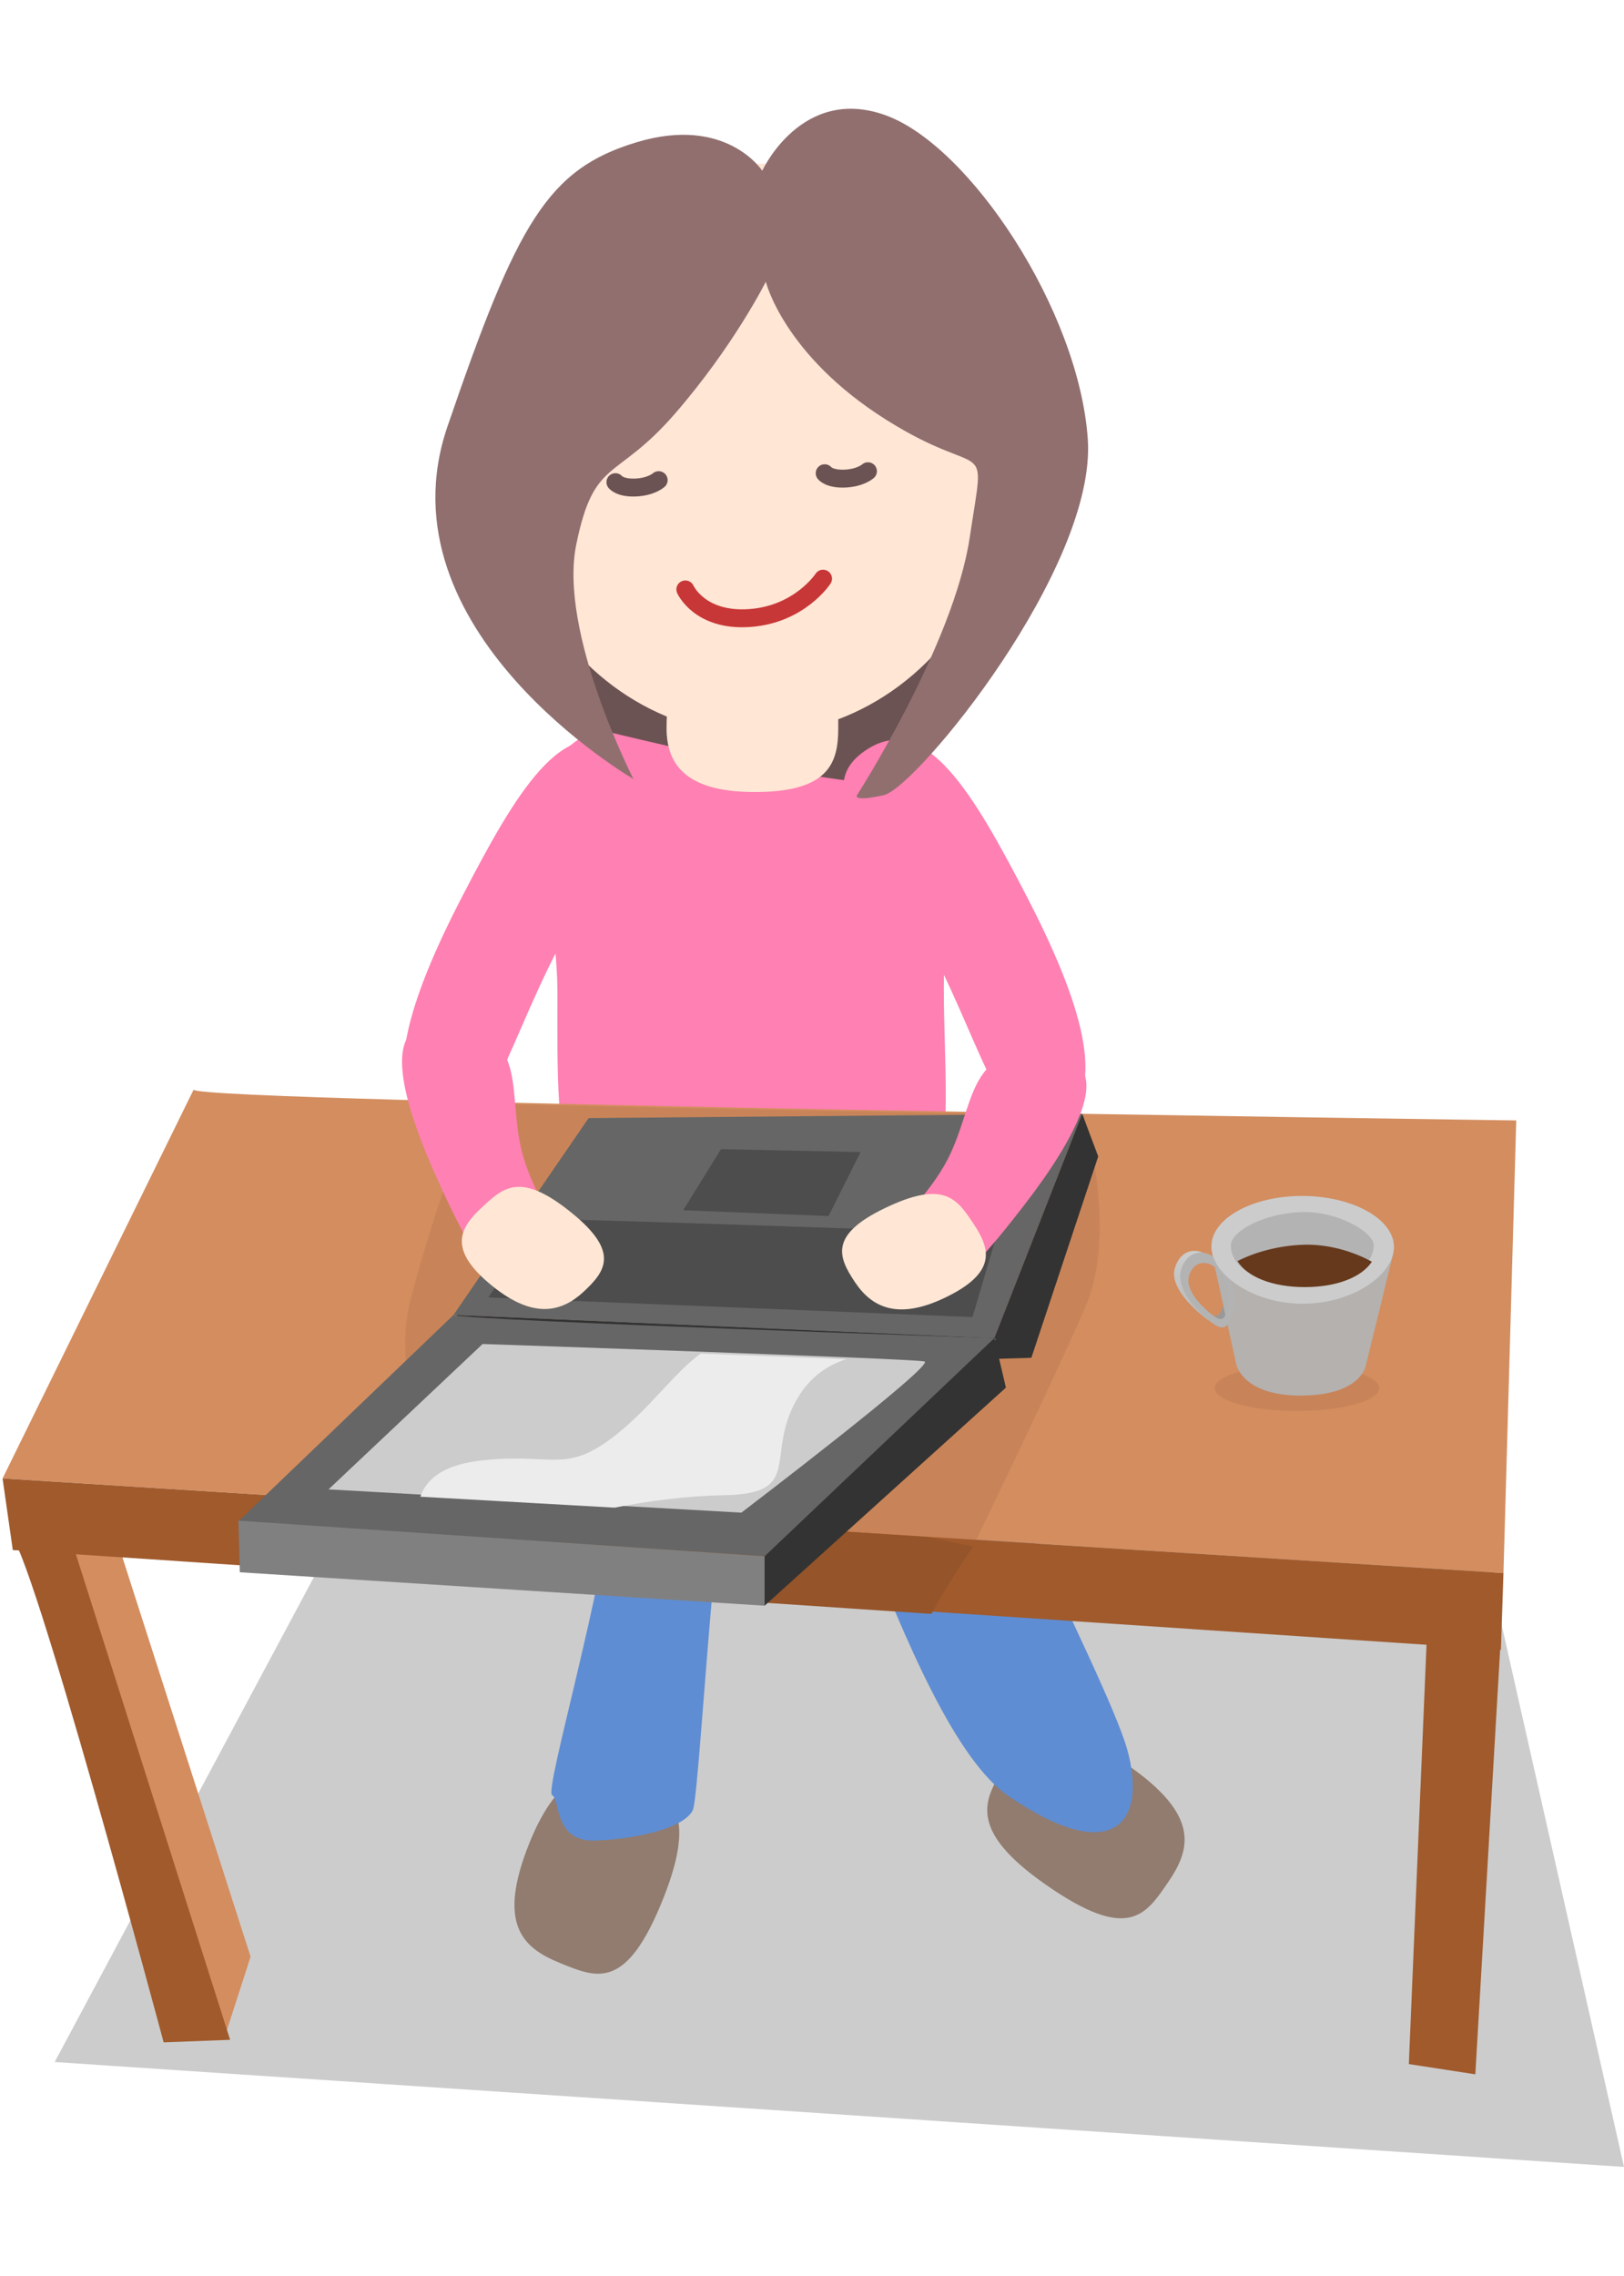 <?xml version="1.0" encoding="UTF-8" standalone="no"?>
<!-- Created with Inkscape (http://www.inkscape.org/) -->

<svg
   xmlns:dc="http://purl.org/dc/elements/1.1/"
   xmlns:cc="http://creativecommons.org/ns#"
   xmlns:rdf="http://www.w3.org/1999/02/22-rdf-syntax-ns#"
   xmlns:svg="http://www.w3.org/2000/svg"
   xmlns="http://www.w3.org/2000/svg"
   xmlns:xlink="http://www.w3.org/1999/xlink"
   xmlns:sodipodi="http://sodipodi.sourceforge.net/DTD/sodipodi-0.dtd"
   xmlns:inkscape="http://www.inkscape.org/namespaces/inkscape"
   width="197px"
   height="276px"
   viewBox="0 0 105.569 133.763"
   version="1.1"
   id="svg4508"
   inkscape:version="0.92.1 r15371"
   sodipodi:docname="FX13_working.svg">
  <defs
     id="defs4502">
    <linearGradient
       inkscape:collect="always"
       xlink:href="#linearGradient4660"
       id="linearGradient4662"
       x1="183.347"
       y1="127.551"
       x2="197.779"
       y2="197.308"
       gradientUnits="userSpaceOnUse"
       gradientTransform="matrix(-0.09,0,0,0.076,178.821,153.67)" />
    <linearGradient
       inkscape:collect="always"
       id="linearGradient4660">
      <stop
         style="stop-color:#cccccc;stop-opacity:1;"
         offset="0"
         id="stop4656" />
      <stop
         style="stop-color:#b3b3b3;stop-opacity:1"
         offset="1"
         id="stop4658" />
    </linearGradient>
  </defs>
  <sodipodi:namedview
     id="base"
     pagecolor="#ffffff"
     bordercolor="#666666"
     borderopacity="1.0"
     inkscape:pageopacity="0.0"
     inkscape:pageshadow="2"
     inkscape:zoom="1.4142136"
     inkscape:cx="316.12661"
     inkscape:cy="237.19833"
     inkscape:document-units="mm"
     inkscape:current-layer="layer1"
     showgrid="false"
     inkscape:window-width="1920"
     inkscape:window-height="1016"
     inkscape:window-x="0"
     inkscape:window-y="27"
     inkscape:window-maximized="1"
     inkscape:snap-global="false"
     fit-margin-top="0"
     fit-margin-left="0"
     fit-margin-right="0"
     fit-margin-bottom="0" />
  <g
     inkscape:label="Layer 1"
     inkscape:groupmode="layer"
     id="layer1"
     transform="translate(-57.751,-90.822)">
    <path
       style="opacity:1;fill:#ff80b2;fill-opacity:1;stroke:none;stroke-width:1.289;stroke-linecap:round;stroke-linejoin:round;stroke-miterlimit:4;stroke-dasharray:none;stroke-opacity:1"
       d="m 119.104,147.873 c 0,10.243 2.296,19.325 -12.5,19.128 -13.168,-0.176 -12.616,-8.42 -12.616,-18.662 0,-10.243 -6.599,-18.832 12.616,-18.43 16.886,0.353 12.5,7.722 12.5,17.965 z"
       id="path4485-7"
       inkscape:connector-curvature="0"
       sodipodi:nodetypes="sssss" />
    <path
       style="fill:#cccccc;stroke:none;stroke-width:0.265px;stroke-linecap:butt;stroke-linejoin:miter;stroke-opacity:1"
       d="m 79.404,183.92 -18.099,33.848 102.015,6.817 -9.872,-43.721 z"
       id="path5255"
       inkscape:connector-curvature="0" />
    <path
       style="fill:#d38d5f;fill-opacity:1;stroke:none;stroke-width:0.265px;stroke-linecap:butt;stroke-linejoin:miter;stroke-opacity:1"
       d="m 72.378,216.074 1.662,-5.153 -8.643,-26.926 -3.823,-0.332 z"
       id="path5251"
       inkscape:connector-curvature="0" />
    <path
       style="fill:#6c5353;stroke:none;stroke-width:0.265px;stroke-linecap:butt;stroke-linejoin:miter;stroke-opacity:1"
       d="m 95.906,126.245 24.767,-0.93 c 0,0 -2.558,8.256 -4.884,9.186 -2.326,0.93 -20.697,-3.721 -20.697,-3.721 z"
       id="path4697"
       inkscape:connector-curvature="0" />
    <path
       style="opacity:1;fill:#917c6f;fill-opacity:1;stroke:none;stroke-width:1.289;stroke-linecap:round;stroke-linejoin:round;stroke-miterlimit:4;stroke-dasharray:none;stroke-opacity:1"
       d="m 133.689,206.076 c 1.469,-2.146 2.087,-4.35 -2.651,-7.618 -4.216,-2.908 -6.502,-1.991 -7.971,0.155 -1.469,2.146 -2.325,4.138 2.651,7.618 5.384,3.765 6.502,1.991 7.971,-0.155 z"
       id="path4485-7-5-2-2-7"
       inkscape:connector-curvature="0"
       sodipodi:nodetypes="sssss" />
    <path
       style="opacity:1;fill:#917c6f;fill-opacity:1;stroke:none;stroke-width:1.289;stroke-linecap:round;stroke-linejoin:round;stroke-miterlimit:4;stroke-dasharray:none;stroke-opacity:1"
       d="m 94.161,211.336 c -2.409,-0.98 -4.14,-2.477 -1.991,-7.816 1.913,-4.751 4.325,-5.247 6.734,-4.267 2.409,0.98 4.222,2.169 1.991,7.816 -2.414,6.11 -4.325,5.247 -6.734,4.267 z"
       id="path4485-7-5-2-2"
       inkscape:connector-curvature="0"
       sodipodi:nodetypes="sssss" />
    <path
       style="fill:#5f8dd3;fill-opacity:1;stroke:none;stroke-width:0.265px;stroke-linecap:butt;stroke-linejoin:miter;stroke-opacity:1"
       d="m 96.015,156.42 c 0,0 2.479,15.781 1.744,23.181 -0.736,7.4 -4.646,20.554 -4.117,20.822 0.529,0.268 0.115,3.05 2.798,2.953 2.683,-0.097 5.777,-0.803 6.344,-1.973 0.568,-1.17 1.769,-31.013 4.577,-31.558 2.808,-0.545 9.06,25.946 15.958,30.646 6.898,4.7 9.032,1.63 7.692,-3.089 -1.339,-4.719 -12.684,-26.188 -12.656,-29.319 0.028,-3.131 -1.486,-7.657 -2.176,-8.212 -0.69,-0.555 -20.163,-3.451 -20.163,-3.451 z"
       id="path4663"
       inkscape:connector-curvature="0"
       sodipodi:nodetypes="cscccccsccc" />
    <path
       style="fill:#d38d5f;stroke:none;stroke-width:0.265px;stroke-linecap:butt;stroke-linejoin:miter;stroke-opacity:1"
       d="m 70.335,154.576 c 0.472,0.831 85.98,1.995 85.98,1.995 l -0.831,29.419 -97.566,-6.15 z"
       id="path5243-3"
       inkscape:connector-curvature="0"
       sodipodi:nodetypes="ccccc" />
    <path
       style="fill:#c88458;stroke:none;stroke-width:1px;stroke-linecap:butt;stroke-linejoin:miter;stroke-opacity:1;fill-opacity:1"
       d="M 117.359 243.938 C 112.711 253.016 105.95 272.097 100.715 291.99 C 96.15 309.338 104.411 330.73 110.977 343.939 L 238.707 352.611 C 247.545 334.299 261.197 305.784 266.428 293.42 C 273.826 275.932 266.741 249.883 265.879 246.867 C 216.927 246.054 160.721 245.021 117.359 243.938 z "
       transform="matrix(0.265,0,0,0.265,57.751,90.822)"
       id="path5243" />
    <path
       style="fill:#333333;fill-opacity:1;stroke:none;stroke-width:0.265px;stroke-linecap:butt;stroke-linejoin:miter;stroke-opacity:1"
       d="m 124.795,171.999 -33.782,0.992 -3.591,-3.78 35.341,1.512 z"
       id="path166"
       inkscape:connector-curvature="0"
       sodipodi:nodetypes="ccccc" />
    <path
       style="opacity:1;fill:#ffe6d5;fill-opacity:1;stroke:none;stroke-width:1.289;stroke-linecap:round;stroke-linejoin:round;stroke-miterlimit:4;stroke-dasharray:none;stroke-opacity:1"
       d="m 112.243,131.072 c 0,2.295 -0.632,4.2 -5.581,4.156 -4.405,-0.039 -5.581,-1.861 -5.581,-4.156 0,-2.295 0.36,-4.168 5.581,-4.156 5.65,0.013 5.581,1.861 5.581,4.156 z"
       id="path4485-7-5"
       inkscape:connector-curvature="0"
       sodipodi:nodetypes="sssss" />
    <ellipse
       style="opacity:1;fill:#ffe6d5;fill-opacity:1;stroke:none;stroke-width:1.289;stroke-linecap:round;stroke-linejoin:round;stroke-miterlimit:4;stroke-dasharray:none;stroke-opacity:1"
       id="path4485"
       cx="106.895"
       cy="112.931"
       rx="16.686"
       ry="18.546" />
    <path
       style="fill:none;stroke:#c83737;stroke-width:1.165;stroke-linecap:round;stroke-linejoin:miter;stroke-miterlimit:4;stroke-dasharray:none;stroke-opacity:1"
       d="m 102.302,122.059 c 0,0 0.93,2.093 4.186,1.86 3.256,-0.233 4.767,-2.558 4.767,-2.558"
       id="path4487"
       inkscape:connector-curvature="0" />
    <path
       style="fill:none;stroke:#6c5353;stroke-width:1.165;stroke-linecap:round;stroke-linejoin:miter;stroke-miterlimit:4;stroke-dasharray:none;stroke-opacity:1"
       d="m 97.756,115.088 c 0,0 0.292,0.392 1.315,0.349 1.022,-0.044 1.497,-0.479 1.497,-0.479"
       id="path4487-3"
       inkscape:connector-curvature="0" />
    <path
       style="fill:none;stroke:#6c5353;stroke-width:1.165;stroke-linecap:round;stroke-linejoin:miter;stroke-miterlimit:4;stroke-dasharray:none;stroke-opacity:1"
       d="m 111.36,114.508 c 0,0 0.292,0.392 1.315,0.349 1.022,-0.044 1.497,-0.479 1.497,-0.479"
       id="path4487-3-6"
       inkscape:connector-curvature="0" />
    <path
       style="opacity:1;fill:#ff80b2;fill-opacity:1;stroke:none;stroke-width:1.289;stroke-linecap:round;stroke-linejoin:round;stroke-miterlimit:4;stroke-dasharray:none;stroke-opacity:1"
       d="m 93.96,145.532 c -3.467,6.69 -4.845,13.502 -8.379,11.128 -3.145,-2.113 -1.25,-7.956 2.217,-14.646 3.467,-6.69 6.557,-11.985 10.339,-9.582 4.091,2.6 -0.709,6.41 -4.176,13.101 z"
       id="path4485-7-3"
       inkscape:connector-curvature="0"
       sodipodi:nodetypes="sssss" />
    <path
       style="opacity:1;fill:#ff80b2;fill-opacity:1;stroke:none;stroke-width:1.289;stroke-linecap:round;stroke-linejoin:round;stroke-miterlimit:4;stroke-dasharray:none;stroke-opacity:1"
       d="m 118.333,145.532 c 3.467,6.69 4.845,13.502 8.379,11.128 3.145,-2.113 1.25,-7.956 -2.217,-14.646 -3.467,-6.69 -6.557,-11.985 -10.339,-9.582 -4.091,2.6 0.709,6.41 4.176,13.101 z"
       id="path4485-7-3-5"
       inkscape:connector-curvature="0"
       sodipodi:nodetypes="sssss" />
    <path
       style="fill:#916f6f;stroke:none;stroke-width:0.265px;stroke-linecap:butt;stroke-linejoin:miter;stroke-opacity:1"
       d="m 107.534,102.059 c 0,0 -2.082,4.18 -5.93,8.605 -3.848,4.425 -5.232,2.791 -6.395,8.488 -1.163,5.698 3.721,15.232 3.721,15.232 0,0 -16.628,-9.651 -12.093,-22.907 4.535,-13.256 6.512,-16.744 12.325,-18.488 5.814,-1.744 8.139,1.86 8.139,1.86 0,0 2.558,-5.581 8.023,-3.605 5.465,1.977 12.558,12.674 13.139,21.046 0.581,8.372 -11.163,22.674 -13.256,23.139 -2.093,0.465 -1.744,0 -1.744,0 0,0 6.279,-9.767 7.325,-16.744 1.046,-6.977 1.163,-3.488 -5.465,-7.674 -6.628,-4.186 -7.791,-8.953 -7.791,-8.953 z"
       id="path4695"
       inkscape:connector-curvature="0" />
    <path
       style="fill:#a05a2c;stroke:none;stroke-width:0.265px;stroke-linecap:butt;stroke-linejoin:miter;stroke-opacity:1"
       d="m 57.918,179.84 0.665,4.654 96.735,6.482 0.166,-4.986 z"
       id="path5245"
       inkscape:connector-curvature="0"
       sodipodi:nodetypes="ccccc" />
    <path
       style="fill:#a05a2c;fill-opacity:1;stroke:none;stroke-width:0.265px;stroke-linecap:butt;stroke-linejoin:miter;stroke-opacity:1"
       d="m 58.416,183.58 c 1.163,0 9.973,32.91 9.973,32.91 l 4.321,-0.166 -10.139,-31.913 z"
       id="path5247"
       inkscape:connector-curvature="0" />
    <path
       style="fill:#a05a2c;fill-opacity:1;stroke:none;stroke-width:0.265px;stroke-linecap:butt;stroke-linejoin:miter;stroke-opacity:1"
       d="m 150.497,190.311 c 1.662,-0.166 4.82,-0.166 4.82,-0.166 l -1.662,28.422 -4.322,-0.665 z"
       id="path5249"
       inkscape:connector-curvature="0" />
    <path
       style="fill:#955429;stroke:none;stroke-width:1px;stroke-linecap:butt;stroke-linejoin:miter;stroke-opacity:1;fill-opacity:1"
       d="M 113.377 342.711 L 110.977 343.939 L 125.049 362.207 L 228.49 369.139 C 231.992 362.348 238.707 352.611 238.707 352.611 L 227.436 350.277 L 113.377 342.711 z "
       transform="matrix(0.265,0,0,0.265,57.751,90.822)"
       id="path5245-6" />
    <path
       style="fill:#666666;stroke:none;stroke-width:0.265px;stroke-linecap:butt;stroke-linejoin:miter;stroke-opacity:1"
       d="m 87.233,169.212 c 0.756,0.378 35.341,1.512 35.341,1.512 l -14.93,14.174 -34.396,-2.268 z"
       id="path156"
       inkscape:connector-curvature="0" />
    <path
       style="fill:#808080;stroke:none;stroke-width:0.265px;stroke-linecap:butt;stroke-linejoin:miter;stroke-opacity:1"
       d="m 73.248,182.583 0.094,3.355 34.112,2.173 -1e-5,-3.213 z"
       id="path158"
       inkscape:connector-curvature="0"
       sodipodi:nodetypes="ccccc" />
    <path
       style="fill:#333333;stroke:none;stroke-width:0.265px;stroke-linecap:butt;stroke-linejoin:miter;stroke-opacity:1"
       d="m 107.455,188.111 15.686,-14.174 -0.756,-3.213 -14.93,14.174 z"
       id="path160"
       inkscape:connector-curvature="0"
       sodipodi:nodetypes="ccccc" />
    <path
       style="fill:#666666;fill-opacity:1;stroke:none;stroke-width:0.265px;stroke-linecap:butt;stroke-linejoin:miter;stroke-opacity:1"
       d="m 122.385,170.724 5.713,-14.585 -32.084,0.281 -8.781,12.792 z"
       id="path162"
       inkscape:connector-curvature="0"
       sodipodi:nodetypes="ccccc" />
    <path
       style="fill:#333333;fill-opacity:1;stroke:none;stroke-width:0.265px;stroke-linecap:butt;stroke-linejoin:miter;stroke-opacity:1"
       d="m 122.385,170.724 2.41,1.276 4.347,-13.087 -1.043,-2.773 z"
       id="path164"
       inkscape:connector-curvature="0"
       sodipodi:nodetypes="ccccc" />
    <path
       style="fill:#4d4d4d;stroke:none;stroke-width:0.265px;stroke-linecap:butt;stroke-linejoin:miter;stroke-opacity:1;fill-opacity:1"
       d="m 104.62,158.439 -2.457,3.969 9.449,0.378 2.079,-4.158 z"
       id="path168"
       inkscape:connector-curvature="0" />
    <path
       style="fill:#4d4d4d;stroke:none;stroke-width:0.265px;stroke-linecap:butt;stroke-linejoin:miter;stroke-opacity:1"
       d="m 92.903,162.975 c 2.457,0 29.671,0.945 29.671,0.945 l -1.606,5.433 -31.467,-1.276 z"
       id="path170"
       inkscape:connector-curvature="0"
       sodipodi:nodetypes="ccccc" />
    <path
       style="fill:#cccccc;stroke:none;stroke-width:0.265px;stroke-linecap:butt;stroke-linejoin:miter;stroke-opacity:1"
       d="m 89.123,171.102 -10.016,9.449 26.836,1.512 c 0,0 12.662,-9.638 11.906,-9.827 -0.756,-0.189 -28.726,-1.134 -28.726,-1.134 z"
       id="path172"
       inkscape:connector-curvature="0" />
    <path
       style="fill:#ececec;stroke:none;stroke-width:1px;stroke-linecap:butt;stroke-linejoin:miter;stroke-opacity:1"
       d="M 171.857 305.297 C 165.201 310.187 159.675 318.484 150.893 325.385 C 138.393 335.206 135.178 329.313 117.143 331.635 C 107.779 332.84 104.308 336.831 103.115 340.396 L 150.762 343.08 C 158.375 341.565 168.018 340.201 177.678 340.027 C 197.499 339.67 187.322 330.205 195.715 316.098 C 198.862 310.807 203.265 308.054 207.539 306.678 C 197.425 306.255 184.676 305.767 171.857 305.297 z "
       id="path172-3"
       transform="matrix(0.265,0,0,0.265,57.751,90.822)" />
    <path
       style="opacity:1;fill:#ff80b2;fill-opacity:1;stroke:none;stroke-width:1.289;stroke-linecap:round;stroke-linejoin:round;stroke-miterlimit:4;stroke-dasharray:none;stroke-opacity:1"
       d="m 119.114,159.537 c 2.261,-3.876 1.15,-8.588 7.77,-7.032 3.169,0.745 0.789,5.235 -2.506,9.508 -3.295,4.273 -6.206,7.644 -9.427,5.965 -3.484,-1.817 1.526,-3.922 4.163,-8.442 z"
       id="path4485-7-3-6"
       inkscape:connector-curvature="0"
       sodipodi:nodetypes="sssss" />
    <path
       style="opacity:1;fill:#ffe6d5;fill-opacity:1;stroke:none;stroke-width:1.289;stroke-linecap:round;stroke-linejoin:round;stroke-miterlimit:4;stroke-dasharray:none;stroke-opacity:1"
       d="m 121.056,163.32 c 1.072,1.611 1.524,3.161 -1.925,4.796 -3.069,1.455 -4.735,0.573 -5.807,-1.038 -1.072,-1.611 -1.697,-3.046 1.925,-4.796 3.919,-1.893 4.735,-0.573 5.807,1.038 z"
       id="path4485-7-5-2"
       inkscape:connector-curvature="0"
       sodipodi:nodetypes="sssss" />
    <path
       style="opacity:1;fill:#ff80b2;fill-opacity:1;stroke:none;stroke-width:1.289;stroke-linecap:round;stroke-linejoin:round;stroke-miterlimit:4;stroke-dasharray:none;stroke-opacity:1"
       d="m 91.797,159.028 c -1.308,-4.293 0.858,-8.622 -5.942,-8.631 -3.256,-0.004 -1.973,4.913 0.25,9.83 2.223,4.917 4.28,8.868 7.8,7.975 3.809,-0.966 -0.582,-4.168 -2.108,-9.173 z"
       id="path4485-7-3-6-6"
       inkscape:connector-curvature="0"
       sodipodi:nodetypes="sssss" />
    <path
       style="opacity:1;fill:#ffe6d5;fill-opacity:1;stroke:none;stroke-width:1.289;stroke-linecap:round;stroke-linejoin:round;stroke-miterlimit:4;stroke-dasharray:none;stroke-opacity:1"
       d="m 89.036,162.262 c -1.414,1.321 -2.211,2.725 0.769,5.11 2.652,2.123 4.476,1.647 5.89,0.327 1.414,-1.321 2.353,-2.574 -0.769,-5.11 -3.378,-2.744 -4.476,-1.648 -5.89,-0.327 z"
       id="path4485-7-5-2-7"
       inkscape:connector-curvature="0"
       sodipodi:nodetypes="sssss" />
    <g
       id="g1150"
       transform="translate(-27.549,1.964)">
      <ellipse
         transform="scale(-1,1)"
         ry="1.492"
         rx="5.348"
         cy="172.003"
         cx="-169.609"
         id="path4823"
         style="opacity:1;fill:#c88458;fill-opacity:1;stroke:none;stroke-width:1.289;stroke-linecap:round;stroke-linejoin:round;stroke-miterlimit:4;stroke-dasharray:none;stroke-opacity:1" />
      <path
         sodipodi:nodetypes="ccccccc"
         inkscape:connector-curvature="0"
         id="path4505-3-6-2"
         d="m 163.919,163.46 c 0.112,0.088 0.22,0.189 0.322,0.303 -0.87,-0.498 -1.727,-0.097 -2.011,0.943 -0.27,0.996 0.978,2.132 1.711,2.94 -0.083,-0.047 -0.165,-0.101 -0.246,-0.162 -0.932,-0.725 -2.347,-2.087 -2.032,-3.243 0.315,-1.156 1.325,-1.505 2.257,-0.781 z"
         style="opacity:1;fill:url(#linearGradient4662);fill-opacity:1;stroke:none;stroke-width:1.289;stroke-linecap:round;stroke-linejoin:round;stroke-miterlimit:4;stroke-dasharray:none;stroke-opacity:1" />
      <path
         sodipodi:nodetypes="ccccccc"
         inkscape:connector-curvature="0"
         id="path4505-3-6"
         d="m 164.445,164.229 c -0.086,-0.066 -0.237,-0.234 -0.327,-0.278 0.602,0.605 0.954,1.756 0.738,2.55 -0.207,0.759 -0.359,0.996 -1,0.679 0.394,0.159 -0.028,0.152 0.033,0.2 0.711,0.553 1.168,0.326 1.408,-0.555 0.24,-0.881 -0.142,-2.044 -0.852,-2.596 z"
         style="opacity:1;fill:#999999;fill-opacity:1;stroke:none;stroke-width:1.289;stroke-linecap:round;stroke-linejoin:round;stroke-miterlimit:4;stroke-dasharray:none;stroke-opacity:1" />
      <path
         sodipodi:nodetypes="scscsccccc"
         inkscape:connector-curvature="0"
         id="path4505-3-5"
         d="m 164.331,163.573 c 0.935,0.727 1.436,2.255 1.121,3.414 -0.316,1.159 -0.583,1.388 -1.517,0.662 -0.934,-0.727 -2.183,-2.134 -1.867,-3.293 0.316,-1.159 1.329,-1.51 2.263,-0.783 z m -0.044,0.58 c -0.702,-0.546 -1.463,-0.283 -1.7,0.588 -0.237,0.871 0.766,1.918 1.468,2.464 0.702,0.546 0.837,0.383 1.074,-0.487 0.237,-0.871 -0.14,-2.019 -0.842,-2.565 z"
         style="opacity:1;fill:#b3b3b3;fill-opacity:1;stroke:none;stroke-width:1.289;stroke-linecap:round;stroke-linejoin:round;stroke-miterlimit:4;stroke-dasharray:none;stroke-opacity:1" />
      <path
         sodipodi:nodetypes="cccczc"
         inkscape:connector-curvature="0"
         id="path4528"
         d="m 174.114,170.425 1.771,-7.223 -11.79,0.14 1.574,7.14 c 0,0 0.423,2.07 4.344,2.007 3.921,-0.064 4.101,-2.063 4.101,-2.063 z"
         style="fill:#b3b3b3;fill-opacity:0.957;stroke:none;stroke-width:0.265px;stroke-linecap:butt;stroke-linejoin:miter;stroke-opacity:1" />
      <path
         sodipodi:nodetypes="sssss"
         inkscape:connector-curvature="0"
         id="path4505"
         d="m 164.048,162.795 c 0,1.811 2.675,3.726 5.936,3.726 3.261,0 5.931,-1.881 5.931,-3.693 0,-1.811 -2.702,-3.313 -5.963,-3.313 -3.261,0 -5.904,1.468 -5.904,3.28 z"
         style="opacity:1;fill:#cccccc;fill-opacity:1;stroke:none;stroke-width:1.289;stroke-linecap:round;stroke-linejoin:round;stroke-miterlimit:4;stroke-dasharray:none;stroke-opacity:1" />
      <path
         inkscape:connector-curvature="0"
         id="path4524"
         d="M 174.114,170.425 Z"
         style="fill:none;stroke:#000000;stroke-width:0.265px;stroke-linecap:butt;stroke-linejoin:miter;stroke-opacity:1" />
      <path
         inkscape:connector-curvature="0"
         id="path4526"
         d="M 174.114,170.425 Z"
         style="fill:none;stroke:#000000;stroke-width:0.265px;stroke-linecap:butt;stroke-linejoin:miter;stroke-opacity:1" />
      <path
         sodipodi:nodetypes="sssss"
         inkscape:connector-curvature="0"
         id="path4505-6"
         d="m 165.311,162.734 c 0,1.482 1.914,2.589 4.622,2.589 2.708,0 4.599,-1.083 4.671,-2.562 0.043,-0.875 -2.346,-2.281 -4.714,-2.197 -2.45,0.087 -4.579,1.244 -4.579,2.17 z"
         style="opacity:1;fill:#b3b3b3;fill-opacity:1;stroke:none;stroke-width:1.289;stroke-linecap:round;stroke-linejoin:round;stroke-miterlimit:4;stroke-dasharray:none;stroke-opacity:1" />
      <path
         id="path4505-6-5"
         transform="matrix(0.265,0,0,0.265,57.751,90.822)"
         d="m 423.568,271.191 c -6.11,0.227 -11.818,1.838 -16.051,4.002 2.297,3.808 8.456,6.385 16.477,6.385 7.97,0 14.052,-2.489 16.488,-6.229 -4.542,-2.51 -10.736,-4.388 -16.914,-4.158 z"
         style="opacity:1;fill:#66391c;fill-opacity:1;stroke:none;stroke-width:4.872;stroke-linecap:round;stroke-linejoin:round;stroke-miterlimit:4;stroke-dasharray:none;stroke-opacity:1"
         inkscape:connector-curvature="0" />
    </g>
  </g>
</svg>
